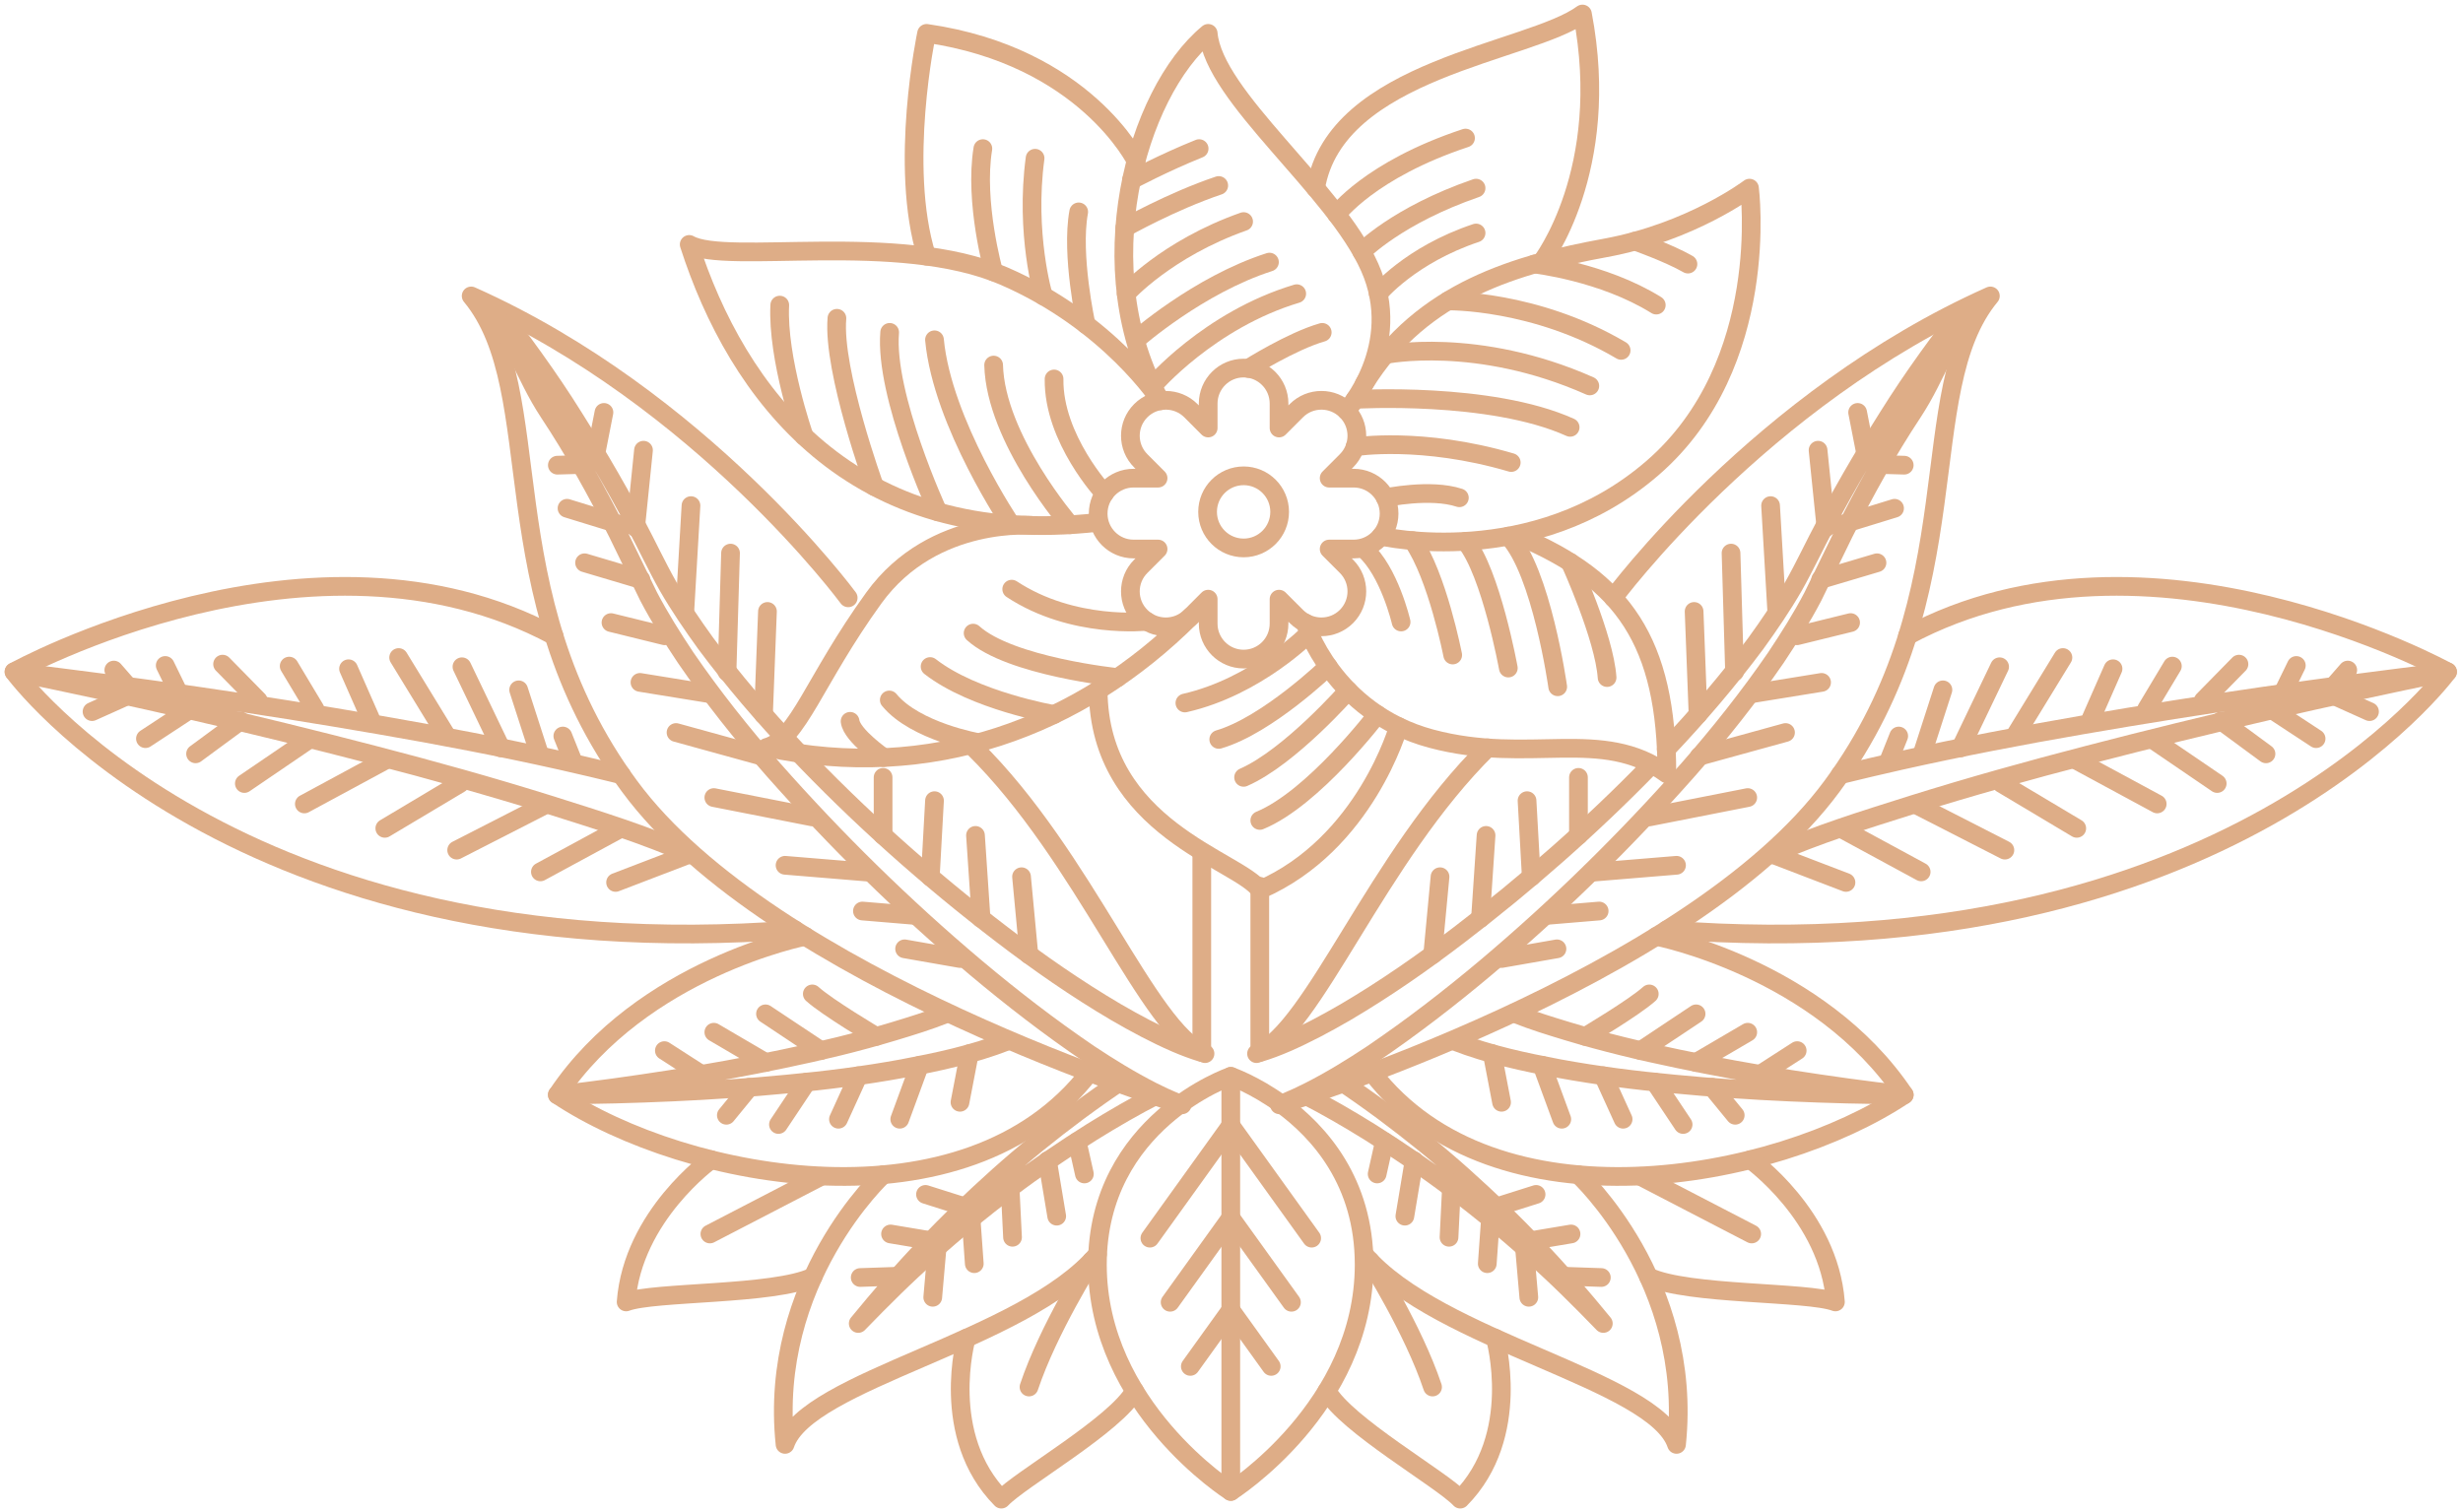 <?xml version="1.0" encoding="UTF-8"?>
<svg width="158px" height="97px" viewBox="0 0 158 97" version="1.1" xmlns="http://www.w3.org/2000/svg" xmlns:xlink="http://www.w3.org/1999/xlink">
    <!-- Generator: Sketch 52.6 (67491) - http://www.bohemiancoding.com/sketch -->
    <title>Group 383 Copy</title>
    <desc>Created with Sketch.</desc>
    <g id="Page-1" stroke="none" stroke-width="1" fill="none" fill-rule="evenodd" stroke-linecap="round" stroke-linejoin="round">
        <g id="Desktop-HD-Copy" transform="translate(-36, -43)" stroke="#DEAD87" stroke-width="1.2">
            <g id="Group-383-Copy" transform="translate(36, 43)">
                <path d="M70.447,32.952 C70.447,31.696 71.464,30.679 72.719,30.679 L74.29,30.679 L73.179,29.566 C72.291,28.679 72.291,27.238 73.179,26.35 C74.066,25.462 75.506,25.462 76.395,26.35 L77.504,27.462 L77.504,25.891 C77.504,24.635 78.523,23.616 79.777,23.616 C81.033,23.616 82.05,24.635 82.05,25.891 L82.05,27.462 L83.161,26.35 C84.049,25.462 85.488,25.462 86.376,26.35 C87.264,27.238 87.264,28.679 86.376,29.566 L85.265,30.679 L86.836,30.679 C88.091,30.679 89.109,31.696 89.109,32.952 C89.109,34.208 88.091,35.226 86.836,35.226 L85.265,35.226 L86.376,36.337 C87.264,37.225 87.264,38.665 86.376,39.554 C85.488,40.441 84.049,40.441 83.161,39.554 L82.05,38.443 L82.05,40.013 C82.05,41.269 81.033,42.288 79.777,42.288 C78.523,42.288 77.504,41.269 77.504,40.013 L77.504,38.443 L76.395,39.554 C75.506,40.441 74.066,40.441 73.179,39.554 C72.291,38.665 72.291,37.225 73.179,36.337 L74.29,35.226 L72.719,35.226 C71.464,35.226 70.447,34.208 70.447,32.952 Z" id="Stroke-1"></path>
                <path d="M86.376,26.35 C86.376,26.35 90.121,22.228 87.865,17.15 C85.608,12.071 77.86,6.204 77.505,2.141 C72.863,5.978 69.701,17.35 74.439,25.714 C74.439,25.714 71.172,20.648 64.404,17.714 C57.635,14.78 46.581,17.037 44.212,15.683 C47.257,25.162 54.607,35.319 70.446,33.513" id="Stroke-3"></path>
                <path d="M66.4,33.722 C66.4,33.722 59.892,33.061 56.056,38.365 C52.221,43.669 51.207,47.393 49.176,47.958 C59.666,50.214 69.275,46.675 76.395,39.553" id="Stroke-5"></path>
                <path d="M83.733,39.969 C83.733,39.969 85.497,45.7 91.812,47.393 C98.129,49.085 102.754,46.603 106.928,49.651 C106.928,41.165 104.106,37.206 97.452,34.401" id="Stroke-7"></path>
                <path d="M88.587,34.401 C88.587,34.401 98.355,36.672 106.025,30.014 C113.696,23.356 112.229,12.072 112.229,12.072 C112.229,12.072 108.507,14.893 102.978,15.908 C97.452,16.924 91.215,18.611 87.51,24.646" id="Stroke-9"></path>
                <path d="M98.89,16.817 C98.89,16.817 103.43,10.943 101.513,0.899 C98.129,3.382 85.662,4.398 84.395,12.071" id="Stroke-11"></path>
                <path d="M72.878,10.331 C72.878,10.331 69.592,3.608 59.44,2.141 C59.44,2.141 57.636,10.645 59.44,16.436" id="Stroke-13"></path>
                <path d="M89.715,46.617 C89.715,46.617 87.583,54.165 80.815,57.098 C79.462,55.179 70.511,53.151 70.446,44.291" id="Stroke-15"></path>
                <path d="M80.081,23.639 C80.081,23.639 82.846,21.89 84.82,21.325" id="Stroke-17"></path>
                <path d="M73.942,24.761 C73.942,24.761 77.545,20.536 83.184,18.843" id="Stroke-19"></path>
                <path d="M72.878,21.802 C72.878,21.802 76.868,18.279 81.435,16.817" id="Stroke-21"></path>
                <path d="M72.242,18.842 C72.242,18.842 74.829,15.962 79.777,14.216" id="Stroke-23"></path>
                <path d="M72.155,14.617 C72.155,14.617 75.154,12.919 78.181,11.902" id="Stroke-25"></path>
                <path d="M72.586,11.553 C72.586,11.553 74.667,10.44 76.924,9.535" id="Stroke-27"></path>
                <path d="M69.672,20.826 C69.672,20.826 68.69,16.36 69.198,13.595" id="Stroke-29"></path>
                <path d="M66.931,18.988 C66.931,18.988 65.747,15.005 66.4,10.153" id="Stroke-31"></path>
                <path d="M63.741,17.448 C63.741,17.448 62.485,12.981 63.05,9.536" id="Stroke-33"></path>
                <path d="M88.414,18.842 C88.414,18.842 90.459,16.36 94.689,14.949" id="Stroke-35"></path>
                <path d="M87.361,16.156 C87.361,16.156 89.614,13.821 94.689,12.071" id="Stroke-37"></path>
                <path d="M85.749,13.756 C85.749,13.756 87.865,10.892 94.012,8.858" id="Stroke-39"></path>
                <path d="M88.869,31.938 C88.869,31.938 91.756,31.322 93.617,31.938" id="Stroke-41"></path>
                <path d="M86.926,28.668 C86.926,28.668 91.192,27.983 96.945,29.676" id="Stroke-43"></path>
                <path d="M86.926,25.626 C86.926,25.626 95.591,25.105 100.724,27.419" id="Stroke-45"></path>
                <path d="M88.869,22.751 C88.869,22.751 94.73,21.539 101.985,24.761" id="Stroke-47"></path>
                <path d="M92.879,19.309 C92.879,19.309 98.465,19.213 103.995,22.481" id="Stroke-49"></path>
                <path d="M98.438,16.943 C98.438,16.943 102.809,17.432 106.249,19.575" id="Stroke-51"></path>
                <path d="M104.885,15.472 C104.885,15.472 107.04,16.229 108.281,16.944" id="Stroke-53"></path>
                <path d="M70.847,31.665 C70.847,31.665 67.562,28.152 67.618,24.315" id="Stroke-55"></path>
                <path d="M68.636,33.669 C68.636,33.669 63.869,28.173 63.741,23.423" id="Stroke-57"></path>
                <path d="M64.9,33.722 C64.9,33.722 60.455,27.167 59.947,21.802" id="Stroke-59"></path>
                <path d="M60.172,32.842 C60.172,32.842 56.733,25.387 57.072,21.325" id="Stroke-61"></path>
                <path d="M56.101,31.222 C56.101,31.222 53.405,23.808 53.688,20.422" id="Stroke-63"></path>
                <path d="M51.584,27.99 C51.584,27.99 49.85,23.012 50.021,19.576" id="Stroke-65"></path>
                <path d="M73.567,39.863 C73.567,39.863 68.839,40.396 64.901,37.801" id="Stroke-67"></path>
                <path d="M71.699,43.472 C71.699,43.472 64.789,42.766 62.425,40.622" id="Stroke-69"></path>
                <path d="M67.617,45.843 C67.617,45.843 62.485,44.967 59.665,42.766" id="Stroke-71"></path>
                <path d="M62.785,47.65 C62.785,47.65 58.717,46.942 57.047,44.911" id="Stroke-73"></path>
                <path d="M56.685,48.605 C56.685,48.605 54.647,47.198 54.533,46.281" id="Stroke-75"></path>
                <path d="M88.35,45.843 C88.35,45.843 84.255,51.23 80.815,52.641" id="Stroke-77"></path>
                <path d="M86.484,44.305 C86.484,44.305 82.745,48.578 79.776,49.876" id="Stroke-79"></path>
                <path d="M85.203,42.766 C85.203,42.766 81.301,46.533 78.182,47.442" id="Stroke-81"></path>
                <path d="M83.986,40.622 C83.986,40.622 80.623,44.057 76.01,45.105" id="Stroke-83"></path>
                <path d="M100.724,36.077 C100.724,36.077 102.923,40.906 103.093,43.473" id="Stroke-85"></path>
                <path d="M99.926,44.064 C99.926,44.064 98.884,36.643 96.758,34.401" id="Stroke-87"></path>
                <path d="M96.758,42.863 C96.758,42.863 95.646,36.742 94.012,34.733" id="Stroke-89"></path>
                <path d="M93.19,42.026 C93.19,42.026 92.202,36.951 90.623,34.69" id="Stroke-91"></path>
                <path d="M89.88,39.908 C89.88,39.908 89.128,36.656 87.51,35.227" id="Stroke-93"></path>
                <path d="M77.466,32.842 C77.466,34.12 78.5,35.156 79.779,35.156 C81.055,35.156 82.089,34.12 82.089,32.842 C82.089,31.565 81.055,30.529 79.779,30.529 C78.5,30.529 77.466,31.565 77.466,32.842 Z" id="Stroke-95"></path>
                <path d="M82.074,70.886 C82.074,70.886 108.393,62.853 117.529,50.439 C126.667,38.027 122.606,25.116 127.682,18.988 C112.906,25.576 103.497,38.357 103.497,38.357" id="Stroke-97"></path>
                <path d="M80.606,67.603 C84.279,66.061 88.288,55.018 95.427,47.984" id="Stroke-99"></path>
                <path d="M75.833,70.886 C75.833,70.886 49.514,62.853 40.378,50.439 C31.241,38.027 35.303,25.116 30.225,18.988 C45.002,25.576 54.411,38.357 54.411,38.357" id="Stroke-101"></path>
                <path d="M77.301,67.603 C73.629,66.061 69.62,55.018 62.481,47.984" id="Stroke-103"></path>
                <path d="M75.423,70.724 C74.906,70.511 74.415,70.279 73.934,70.037 C72.503,69.31 71.178,68.491 69.888,67.637 C67.333,65.903 64.918,64.038 62.59,62.082 C57.941,58.165 53.615,53.91 49.601,49.369 C47.603,47.091 45.71,44.709 43.986,42.199 C43.139,40.93 42.327,39.638 41.611,38.276 L39.632,34.212 C38.293,31.548 36.848,28.934 35.202,26.449 C33.578,23.973 33.218,21.945 31.185,19.887 L31.018,19.575 C32.079,20.745 32.689,20.849 33.594,22.077 C34.492,23.297 35.36,24.538 36.185,25.806 C37.819,28.351 39.373,30.946 40.779,33.621 C41.486,34.947 42.138,36.347 42.846,37.599 C43.577,38.87 44.411,40.09 45.275,41.287 C47.042,43.66 48.977,45.919 51.02,48.077 C55.105,52.395 59.573,56.369 64.283,59.966 C66.635,61.767 69.069,63.455 71.583,64.935 C72.841,65.665 74.118,66.35 75.4,66.907 C75.97,67.153 76.54,67.366 77.094,67.535 L77.094,54.811" id="Stroke-105"></path>
                <path d="M106.888,48.076 C108.93,45.918 110.865,43.66 112.632,41.286 C113.496,40.09 114.33,38.871 115.062,37.599 C115.769,36.347 116.42,34.947 117.13,33.621 C118.535,30.946 120.088,28.351 121.723,25.806 C122.546,24.538 123.415,23.298 124.314,22.077 C125.218,20.849 125.829,20.745 126.889,19.575 L126.723,19.887 C124.69,21.945 124.329,23.973 122.704,26.449 C121.06,28.934 119.615,31.548 118.277,34.211 L116.296,38.276 C115.583,39.637 114.767,40.93 113.921,42.199 C112.197,44.709 110.305,47.091 108.307,49.369 C104.291,53.91 99.967,58.164 95.318,62.082 C92.99,64.038 90.575,65.903 88.019,67.637 C86.73,68.491 85.405,69.31 83.974,70.037 C83.503,70.273 83.023,70.501 82.519,70.71 C82.254,70.82 82.532,70.722 82.254,70.82" id="Stroke-107"></path>
                <path d="M80.815,56.865 L80.815,67.535 C81.369,67.367 81.938,67.153 82.506,66.907 C83.79,66.349 85.067,65.666 86.326,64.935 C88.838,63.455 91.273,61.766 93.624,59.965 C97.939,56.672 102.048,53.062 105.847,49.16" id="Stroke-109"></path>
                <path d="M78.954,95.692 C78.954,95.692 70.398,90.276 70.398,81.135 C70.398,71.994 78.954,69.061 78.954,69.061 C78.954,69.061 80.456,69.575 82.202,70.846 C84.621,72.609 87.509,75.824 87.509,81.135 C87.509,90.276 78.954,95.692 78.954,95.692 Z" id="Stroke-111"></path>
                <path d="M78.954,69.06 L78.954,95.692" id="Stroke-113"></path>
                <path d="M78.954,72.22 L84.143,79.442" id="Stroke-115"></path>
                <path d="M78.954,78.14 L82.846,83.555" id="Stroke-117"></path>
                <path d="M78.954,84.059 L81.548,87.67" id="Stroke-119"></path>
                <path d="M78.954,72.22 L73.765,79.442" id="Stroke-121"></path>
                <path d="M78.954,78.14 L75.063,83.555" id="Stroke-123"></path>
                <path d="M78.954,84.059 L76.359,87.67" id="Stroke-125"></path>
                <path d="M91.907,61.248 L92.377,56.252" id="Stroke-127"></path>
                <path d="M94.972,58.921 L95.33,53.6" id="Stroke-129"></path>
                <path d="M98.231,56.26 L97.959,51.372" id="Stroke-131"></path>
                <path d="M101.257,53.6 L101.257,49.877" id="Stroke-133"></path>
                <path d="M108.929,45.843 L108.676,39.231" id="Stroke-135"></path>
                <path d="M111.27,43.105 L111.045,35.488" id="Stroke-137"></path>
                <path d="M113.977,39.212 L113.582,32.441" id="Stroke-139"></path>
                <path d="M117.136,33.851 L116.628,28.886" id="Stroke-141"></path>
                <path d="M119.729,29.337 L119.166,26.461" id="Stroke-143"></path>
                <path d="M120.125,29.788 L122.155,29.846" id="Stroke-145"></path>
                <path d="M117.869,33.739 L121.535,32.611" id="Stroke-147"></path>
                <path d="M116.797,37.181 L120.407,36.108" id="Stroke-149"></path>
                <path d="M115.275,40.792 L118.715,39.945" id="Stroke-151"></path>
                <path d="M112.342,44.515 L116.853,43.783" id="Stroke-153"></path>
                <path d="M109.014,48.522 L114.54,46.999" id="Stroke-155"></path>
                <path d="M105.8,52.415 L112.116,51.173" id="Stroke-157"></path>
                <path d="M102.076,55.969 L107.548,55.518" id="Stroke-159"></path>
                <path d="M99.201,58.735 L102.585,58.452" id="Stroke-161"></path>
                <path d="M96.324,61.5 L99.878,60.878" id="Stroke-163"></path>
                <path d="M66.001,61.248 L65.531,56.252" id="Stroke-165"></path>
                <path d="M62.935,58.921 L62.577,53.6" id="Stroke-167"></path>
                <path d="M59.678,56.26 L59.948,51.372" id="Stroke-169"></path>
                <path d="M56.65,53.6 L56.65,49.877" id="Stroke-171"></path>
                <path d="M48.978,45.843 L49.232,39.231" id="Stroke-173"></path>
                <path d="M46.638,43.105 L46.863,35.488" id="Stroke-175"></path>
                <path d="M43.931,39.212 L44.326,32.441" id="Stroke-177"></path>
                <path d="M40.773,33.851 L41.28,28.886" id="Stroke-179"></path>
                <path d="M38.178,29.337 L38.743,26.461" id="Stroke-181"></path>
                <path d="M37.784,29.788 L35.754,29.846" id="Stroke-183"></path>
                <path d="M40.04,33.739 L36.374,32.611" id="Stroke-185"></path>
                <path d="M41.111,37.181 L37.5,36.108" id="Stroke-187"></path>
                <path d="M42.634,40.792 L39.194,39.945" id="Stroke-189"></path>
                <path d="M45.566,44.515 L41.054,43.783" id="Stroke-191"></path>
                <path d="M48.894,48.522 L43.367,46.999" id="Stroke-193"></path>
                <path d="M52.109,52.415 L45.792,51.173" id="Stroke-195"></path>
                <path d="M55.831,55.969 L50.361,55.518" id="Stroke-197"></path>
                <path d="M58.707,58.735 L55.324,58.452" id="Stroke-199"></path>
                <path d="M61.583,61.5 L58.03,60.878" id="Stroke-201"></path>
                <path d="M106.927,59.655 C142.91,62.437 157.009,43.105 157.009,43.105 C157.009,43.105 137.815,32.495 122.367,40.792" id="Stroke-203"></path>
                <path d="M113.582,54.85 C116.688,53.504 119.36,52.681 122.67,51.636 C126.4,50.469 130.184,49.413 133.99,48.428 C141.601,46.446 149.285,44.691 157.008,43.105 C149.179,44.047 141.366,45.162 133.575,46.514 C129.679,47.186 125.79,47.931 121.911,48.799 C120.623,49.092 119.335,49.389 118.048,49.709" id="Stroke-205"></path>
                <path d="M113.892,54.884 L118.418,56.618" id="Stroke-207"></path>
                <path d="M118.192,53.205 L123.241,55.941" id="Stroke-209"></path>
                <path d="M123.071,51.71 L128.612,54.545" id="Stroke-211"></path>
                <path d="M128.4,50.27 L133.223,53.148" id="Stroke-213"></path>
                <path d="M133.138,48.748 L138.383,51.582" id="Stroke-215"></path>
                <path d="M138.257,47.562 L142.232,50.271" id="Stroke-217"></path>
                <path d="M142.486,46.251 L145.362,48.367" id="Stroke-219"></path>
                <path d="M145.87,45.616 L148.577,47.393" id="Stroke-221"></path>
                <path d="M149.931,44.727 L152.003,45.658" id="Stroke-223"></path>
                <path d="M149.719,44.008 L150.607,42.992" id="Stroke-225"></path>
                <path d="M146.505,44.346 L147.308,42.697" id="Stroke-227"></path>
                <path d="M141.344,44.939 L143.628,42.612" id="Stroke-229"></path>
                <path d="M137.706,45.488 L139.356,42.738" id="Stroke-231"></path>
                <path d="M134.154,46.081 L135.55,42.908" id="Stroke-233"></path>
                <path d="M129.331,47.096 L132.335,42.188" id="Stroke-235"></path>
                <path d="M125.779,47.985 L128.274,42.78" id="Stroke-237"></path>
                <path d="M123.325,48.324 L124.637,44.261" id="Stroke-239"></path>
                <path d="M121.211,48.705 L121.802,47.224" id="Stroke-241"></path>
                <path d="M50.981,59.655 C14.998,62.437 0.898,43.105 0.898,43.105 C0.898,43.105 20.093,32.495 35.54,40.792" id="Stroke-243"></path>
                <path d="M44.326,54.85 C41.22,53.504 38.547,52.681 35.239,51.636 C31.508,50.469 27.723,49.413 23.918,48.428 C16.308,46.446 8.622,44.691 0.9,43.105 C8.728,44.047 16.542,45.162 24.332,46.514 C28.229,47.186 32.118,47.931 35.998,48.799 C37.286,49.092 38.572,49.389 39.859,49.709" id="Stroke-245"></path>
                <path d="M44.015,54.884 L39.49,56.618" id="Stroke-247"></path>
                <path d="M39.715,53.205 L34.667,55.941" id="Stroke-249"></path>
                <path d="M34.837,51.71 L29.295,54.545" id="Stroke-251"></path>
                <path d="M29.507,50.27 L24.685,53.148" id="Stroke-253"></path>
                <path d="M24.769,48.748 L19.524,51.582" id="Stroke-255"></path>
                <path d="M19.652,47.562 L15.675,50.271" id="Stroke-257"></path>
                <path d="M15.421,46.251 L12.546,48.367" id="Stroke-259"></path>
                <path d="M12.037,45.616 L9.33,47.393" id="Stroke-261"></path>
                <path d="M7.978,44.727 L5.904,45.658" id="Stroke-263"></path>
                <path d="M8.188,44.008 L7.301,42.992" id="Stroke-265"></path>
                <path d="M11.404,44.346 L10.599,42.697" id="Stroke-267"></path>
                <path d="M16.563,44.939 L14.279,42.612" id="Stroke-269"></path>
                <path d="M20.201,45.488 L18.551,42.738" id="Stroke-271"></path>
                <path d="M23.754,46.081 L22.359,42.908" id="Stroke-273"></path>
                <path d="M28.576,47.096 L25.573,42.188" id="Stroke-275"></path>
                <path d="M32.13,47.985 L29.634,42.78" id="Stroke-277"></path>
                <path d="M34.583,48.324 L33.271,44.261" id="Stroke-279"></path>
                <path d="M36.698,48.705 L36.105,47.224" id="Stroke-281"></path>
                <path d="M106.252,60.077 C106.252,60.077 116.712,62.119 122.155,70.245 C113.78,75.831 95.896,79.058 88.017,68.811" id="Stroke-283"></path>
                <path d="M93.313,66.808 C95.554,67.676 97.784,68.141 100.014,68.562 C102.477,69.014 104.939,69.323 107.401,69.552 C109.862,69.788 112.321,69.957 114.781,70.066 C117.239,70.176 119.699,70.245 122.155,70.245 C119.715,69.974 117.284,69.63 114.863,69.252 C112.443,68.873 110.035,68.434 107.647,67.933 C105.258,67.439 102.89,66.869 100.585,66.174 C99.336,65.795 98.423,65.518 97.228,65.049" id="Stroke-285"></path>
                <path d="M101.705,66.5 C101.705,66.5 104.813,64.66 105.8,63.771" id="Stroke-287"></path>
                <path d="M105.254,67.409 L108.803,65.049" id="Stroke-289"></path>
                <path d="M108.802,68.171 L112.117,66.229" id="Stroke-291"></path>
                <path d="M112.919,68.934 L115.288,67.409" id="Stroke-293"></path>
                <path d="M106.157,69.429 L107.971,72.149" id="Stroke-295"></path>
                <path d="M109.843,69.764 L111.313,71.557" id="Stroke-297"></path>
                <path d="M102.852,69.023 L104.122,71.811" id="Stroke-299"></path>
                <path d="M98.917,68.349 L100.188,71.811" id="Stroke-301"></path>
                <path d="M95.726,67.603 L96.324,70.724" id="Stroke-303"></path>
                <path d="M51.655,60.077 C51.655,60.077 41.196,62.119 35.754,70.245 C44.129,75.831 62.013,79.058 69.891,68.811" id="Stroke-305"></path>
                <path d="M64.595,66.808 C62.354,67.676 60.123,68.141 57.893,68.562 C55.431,69.014 52.969,69.323 50.507,69.552 C48.046,69.788 45.586,69.957 43.126,70.066 C40.668,70.176 38.209,70.245 35.753,70.245 C38.192,69.974 40.623,69.63 43.044,69.252 C45.465,68.873 47.874,68.434 50.26,67.933 C52.651,67.439 55.017,66.869 57.324,66.174 C58.572,65.795 59.484,65.518 60.68,65.049" id="Stroke-307"></path>
                <path d="M56.204,66.5 C56.204,66.5 53.095,64.66 52.109,63.771" id="Stroke-309"></path>
                <path d="M52.654,67.409 L49.106,65.049" id="Stroke-311"></path>
                <path d="M49.106,68.171 L45.792,66.229" id="Stroke-313"></path>
                <path d="M44.988,68.934 L42.619,67.409" id="Stroke-315"></path>
                <path d="M51.75,69.429 L49.937,72.149" id="Stroke-317"></path>
                <path d="M48.064,69.764 L46.595,71.557" id="Stroke-319"></path>
                <path d="M55.056,69.023 L53.786,71.811" id="Stroke-321"></path>
                <path d="M58.99,68.349 L57.719,71.811" id="Stroke-323"></path>
                <path d="M62.183,67.603 L61.583,70.724" id="Stroke-325"></path>
                <path d="M101.257,75.373 C101.257,75.373 108.647,82.18 107.548,92.674 C106.157,88.527 92.258,86.073 87.51,80.486" id="Stroke-327"></path>
                <path d="M83.68,70.245 C85.089,70.963 86.497,71.781 87.855,72.624 C89.676,73.763 91.457,74.976 93.177,76.277 C94.889,77.587 96.58,78.937 98.18,80.393 C99.806,81.823 101.34,83.355 102.852,84.916 C101.473,83.239 100.063,81.58 98.55,80.011 C97.061,78.418 95.472,76.921 93.847,75.458 C92.216,74 90.51,72.622 88.749,71.311 C87.791,70.603 86.828,69.92 85.834,69.264" id="Stroke-329"></path>
                <path d="M100.23,81.882 L102.725,81.967" id="Stroke-331"></path>
                <path d="M97.989,79.64 L100.78,79.173" id="Stroke-333"></path>
                <path d="M96.127,77.397 L98.539,76.634" id="Stroke-335"></path>
                <path d="M97.777,79.851 L98.073,83.236" id="Stroke-337"></path>
                <path d="M95.619,78.116 L95.408,81.079" id="Stroke-339"></path>
                <path d="M93.124,75.916 L92.954,79.385" id="Stroke-341"></path>
                <path d="M90.713,74.477 L90.121,78.031" id="Stroke-343"></path>
                <path d="M88.809,73.249 L88.344,75.323" id="Stroke-345"></path>
                <path d="M56.65,75.373 C56.65,75.373 49.26,82.18 50.36,92.674 C51.75,88.527 65.65,86.073 70.397,80.486" id="Stroke-347"></path>
                <path d="M74.228,70.245 C72.819,70.963 71.411,71.781 70.052,72.624 C68.233,73.763 66.452,74.976 64.732,76.277 C63.02,77.587 61.329,78.937 59.728,80.393 C58.102,81.823 56.568,83.355 55.055,84.916 C56.435,83.239 57.845,81.58 59.358,80.011 C60.846,78.418 62.437,76.921 64.06,75.458 C65.691,74 67.397,72.622 69.159,71.311 C70.118,70.603 71.079,69.92 72.075,69.264" id="Stroke-349"></path>
                <path d="M57.678,81.882 L55.182,81.967" id="Stroke-351"></path>
                <path d="M59.92,79.64 L57.128,79.173" id="Stroke-353"></path>
                <path d="M61.781,77.397 L59.37,76.634" id="Stroke-355"></path>
                <path d="M60.131,79.851 L59.835,83.236" id="Stroke-357"></path>
                <path d="M62.288,78.116 L62.5,81.079" id="Stroke-359"></path>
                <path d="M64.783,75.916 L64.953,79.385" id="Stroke-361"></path>
                <path d="M67.195,74.477 L67.787,78.031" id="Stroke-363"></path>
                <path d="M69.098,73.249 L69.563,75.323" id="Stroke-365"></path>
                <path d="M112.289,74.408 C112.289,74.408 117.319,77.989 117.741,83.533 C115.965,82.857 108.272,83.111 105.753,81.925" id="Stroke-367"></path>
                <path d="M105.254,75.484 L112.37,79.174" id="Stroke-369"></path>
                <path d="M45.619,74.408 C45.619,74.408 40.589,77.989 40.166,83.533 C41.943,82.857 49.636,83.111 52.156,81.925" id="Stroke-371"></path>
                <path d="M52.654,75.484 L45.539,79.174" id="Stroke-373"></path>
                <path d="M95.925,85.864 C95.925,85.864 97.692,92.124 93.674,96.186 C92.489,94.917 86.309,91.402 85.127,89.245" id="Stroke-375"></path>
                <path d="M87.887,80.902 C87.887,80.902 90.67,85.31 91.898,88.993" id="Stroke-377"></path>
                <path d="M61.984,85.864 C61.984,85.864 60.215,92.124 64.234,96.186 C65.418,94.917 71.598,91.402 72.781,89.245" id="Stroke-379"></path>
                <path d="M70.021,80.902 C70.021,80.902 67.237,85.31 66.01,88.993" id="Stroke-381"></path>
            </g>
        </g>
    </g>
</svg>